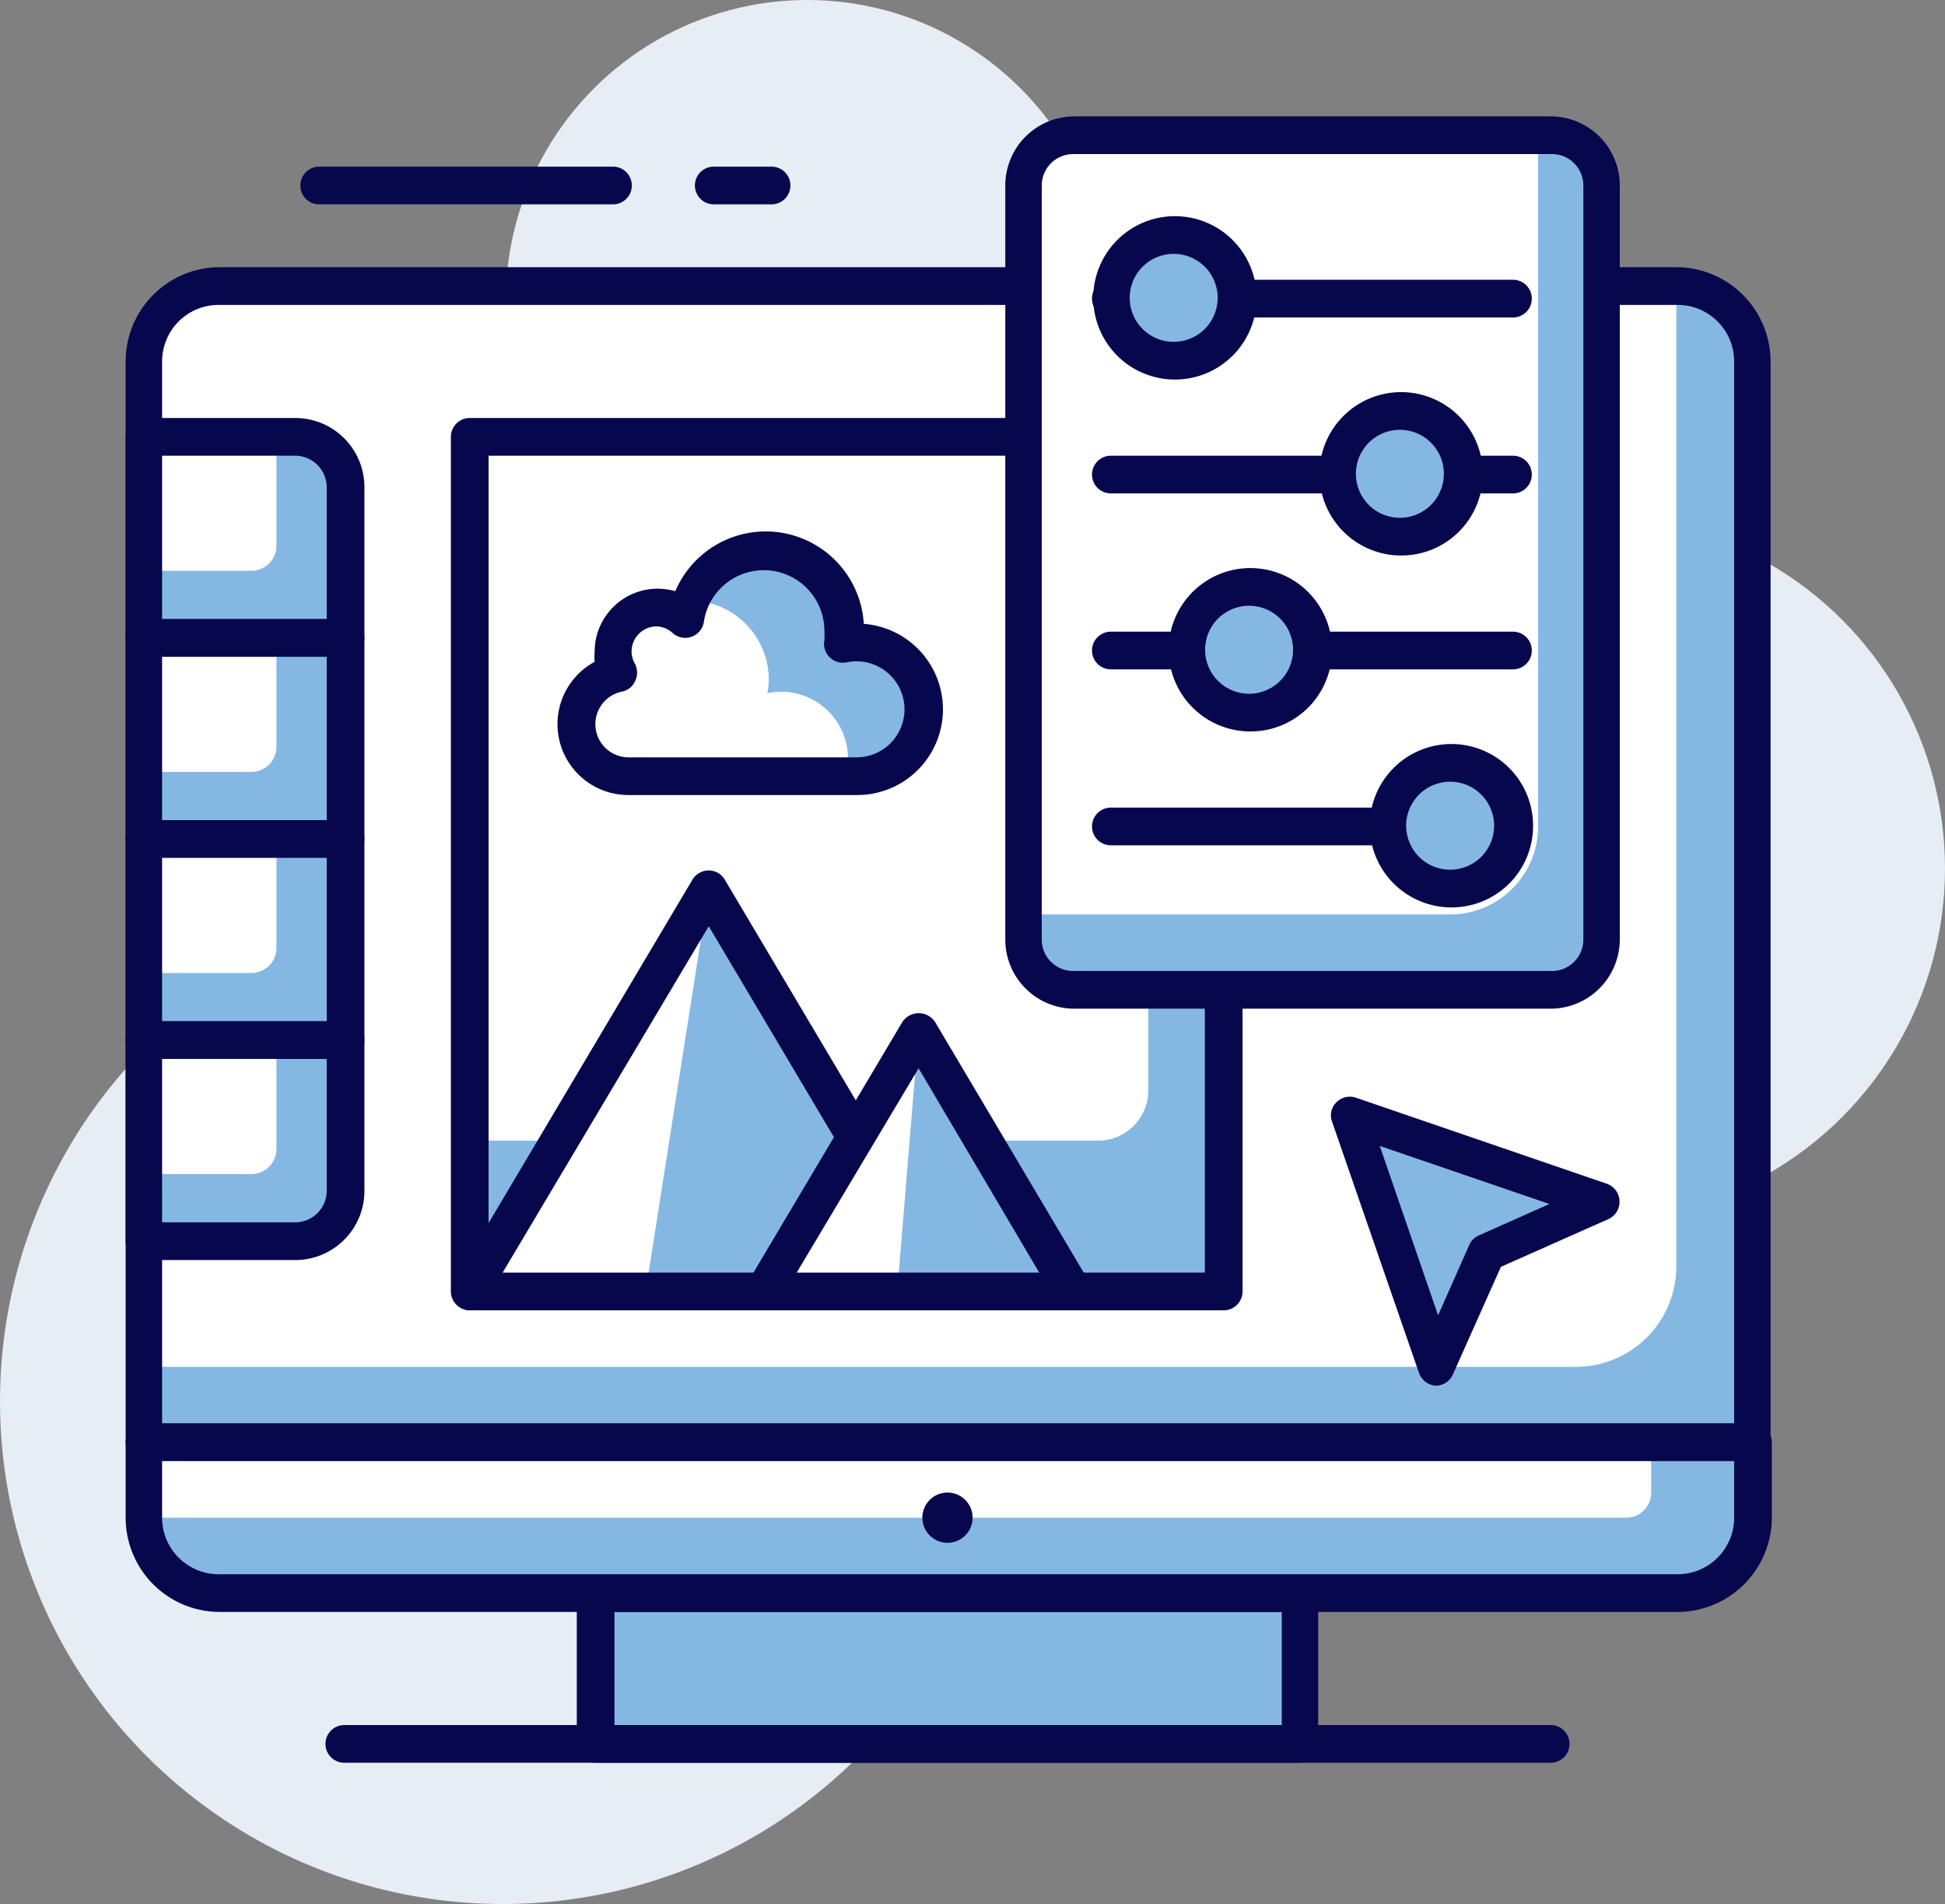 <svg xmlns="http://www.w3.org/2000/svg" viewBox="0 0 77.39 75.75"><rect x="0" y="0" width="77.39" height="75.75" fill="#808080" stroke="none"/><g id="Layer_2" data-name="Layer 2"><g id="Layer_1-2" data-name="Layer 1"><circle cx="63.39" cy="34.55" r="14" fill="#e6edf5"/><circle cx="32.12" cy="12" r="12" fill="#e6edf5"/><circle cx="20" cy="55.75" r="20" fill="#e6edf5"/><path d="M8.7 11.38h58a3 3 0 0 1 3 3v43h-64v-43a3 3 0 0 1 3-3Z" fill="#84b8e3"/><path d="M8.7 11.38h58v39a4 4 0 0 1-4 4h-57v-40a3 3 0 0 1 3-3Z" fill="#ffffff"/><path d="M69.7 58.13h-64a.75.75 0 0 1-.7-.75v-43a3.75 3.75 0 0 1 3.7-3.75h58a3.76 3.76 0 0 1 3.75 3.75v43a.76.76 0 0 1-.75.75Zm-63.25-1.5H69V14.38a2.25 2.25 0 0 0-2.25-2.25H8.7a2.25 2.25 0 0 0-2.25 2.25Z" fill="#07074e"/><path d="M23.7 63.38h28v6h-28z" fill="#84b8e3"/><path d="M23.7 63.38h25v2a1 1 0 0 1-1 1h-24v-3Z" fill="#84b8e3"/><path d="M51.7 70.13h-28a.75.75 0 0 1-.75-.75v-6a.74.74 0 0 1 .75-.75h28a.75.75 0 0 1 .75.75v6a.76.76 0 0 1-.75.75Zm-27.25-1.5H51v-4.5H24.45Z" fill="#07074e"/><path d="M5.7 57.38h64v3a3 3 0 0 1-3 3h-58a3 3 0 0 1-3-3v-3Z" fill="#84b8e3"/><path d="M5.7 57.38h60v2a1 1 0 0 1-1 1h-59v-3Z" fill="#ffffff"/><path d="M66.7 64.13h-58A3.75 3.75 0 0 1 5 60.38v-3a.74.74 0 0 1 .75-.75h64a.75.75 0 0 1 .75.75v3a3.76 3.76 0 0 1-3.8 3.75Zm-60.25-6v2.25a2.25 2.25 0 0 0 2.25 2.25h58a2.25 2.25 0 0 0 2.3-2.25v-2.25ZM61.7 70.13h-48a.75.75 0 0 1 0-1.5h48a.75.75 0 0 1 0 1.5Z" fill="#07074e"/><circle cx="37.7" cy="60.38" r="1" fill="#07074e"/><path d="M5.7 17.38h6a2 2 0 0 1 2 2v6h-8v-8Z" fill="#84b8e3"/><path d="M5.7 17.38H11v4.33a1 1 0 0 1-1 1H5.7v-5.33Z" fill="#ffffff"/><path d="M13.7 26.13h-8a.75.75 0 0 1-.7-.75v-8a.74.74 0 0 1 .75-.75h6a2.75 2.75 0 0 1 2.75 2.75v6a.76.76 0 0 1-.8.75Zm-7.25-1.5H13v-5.25a1.26 1.26 0 0 0-1.25-1.25h-5.3Z" fill="#07074e"/><path d="M5.7 25.38h8v8h-8z" fill="#84b8e3"/><path d="M5.7 25.38H11v4.33a1 1 0 0 1-1 1H5.7v-5.33Z" fill="#ffffff"/><path d="M13.7 34.13h-8a.75.75 0 0 1-.7-.75v-8a.74.74 0 0 1 .75-.75h8a.75.75 0 0 1 .75.75v8a.76.76 0 0 1-.8.75Zm-7.25-1.5H13v-6.5H6.45Z" fill="#07074e"/><path d="M5.7 33.38h8v8h-8z" fill="#84b8e3"/><path d="M5.7 33.38H11v4.33a1 1 0 0 1-1 1H5.7v-5.33Z" fill="#ffffff"/><path d="M13.7 42.13h-8a.75.75 0 0 1-.7-.75v-8a.74.74 0 0 1 .75-.75h8a.75.75 0 0 1 .75.75v8a.76.76 0 0 1-.8.75Zm-7.25-1.5H13v-6.5H6.45Z" fill="#07074e"/><path d="M5.7 41.38h8v6a2 2 0 0 1-2 2h-6v-8Z" fill="#84b8e3"/><path d="M5.7 41.38H11v4.33a1 1 0 0 1-1 1H5.7v-5.33Z" fill="#ffffff"/><path d="M11.7 50.13h-6a.75.75 0 0 1-.7-.75v-8a.74.74 0 0 1 .75-.75h8a.75.75 0 0 1 .75.75v6a2.75 2.75 0 0 1-2.8 2.75Zm-5.25-1.5h5.25a1.26 1.26 0 0 0 1.3-1.25v-5.25H6.45Z" fill="#07074e"/><path d="M18.69 17.38h30v34h-30z" fill="#84b8e3"/><path d="M18.69 17.38h27v26a2 2 0 0 1-2 2h-25v-28Z" fill="#ffffff"/><path d="M48.69 52.13h-30a.76.76 0 0 1-.75-.75v-34a.75.75 0 0 1 .75-.75h30a.74.74 0 0 1 .75.75v34a.75.75 0 0 1-.75.75Zm-29.25-1.5h28.5v-32.5h-28.5Z" fill="#07074e"/><path d="M25 30.88a2.06 2.06 0 0 1-.4-4.09 1.81 1.81 0 0 1-.22-.87 1.74 1.74 0 0 1 2.92-1.29 3.16 3.16 0 0 1 6.29.41 2.78 2.78 0 0 1-.06.58 2.51 2.51 0 0 1 .55-.06 2.66 2.66 0 1 1 0 5.32Z" fill="#ffffff"/><path d="M34.08 25.56a2.51 2.51 0 0 0-.55.06 2.78 2.78 0 0 0 .06-.58 3.15 3.15 0 0 0-6.08-1.15A3.16 3.16 0 0 1 30.59 27a2.78 2.78 0 0 1-.06.58 2.51 2.51 0 0 1 .55-.06 2.66 2.66 0 0 1 2.66 2.66 2.84 2.84 0 0 1-.09.66h.43a2.66 2.66 0 1 0 0-5.32Z" fill="#84b8e3"/><path d="M34.08 31.63H25a2.82 2.82 0 0 1-1.34-5.3 2.71 2.71 0 0 1 0-.41 2.51 2.51 0 0 1 2.51-2.5 2.75 2.75 0 0 1 .7.1 3.91 3.91 0 0 1 7.5 1.3 3.41 3.41 0 0 1-.25 6.81Zm-7.95-6.71a1 1 0 0 0-1 1 1 1 0 0 0 .14.5.77.77 0 0 1 0 .68.73.73 0 0 1-.54.42 1.32 1.32 0 0 0 .27 2.61h9.08a1.91 1.91 0 1 0-.39-3.78.75.75 0 0 1-.89-.87 3.13 3.13 0 0 0 0-.44 2.41 2.41 0 0 0-4.79-.32.75.75 0 0 1-1.25.46 1 1 0 0 0-.63-.26Z" fill="#07074e"/><path d="m28.2 35.38-9.51 16H37.7l-9.5-16z" fill="#84b8e3"/><path d="m28.2 35.38-9.51 16h7l2.51-16z" fill="#ffffff"/><path d="M37.7 52.13h-19a.76.76 0 0 1-.65-.38.75.75 0 0 1 0-.75l9.5-16a.76.76 0 0 1 .65-.37.74.74 0 0 1 .64.37l9.5 16a.75.75 0 0 1 0 .75.78.78 0 0 1-.64.38ZM20 50.63h16.38L28.2 36.85Z" fill="#07074e"/><path d="m36.55 41.03-6.14 10.35H42.7l-6.15-10.35z" fill="#84b8e3"/><path d="m36.55 41.03-6.14 10.35h5.29l.85-10.35z" fill="#ffffff"/><path d="M42.7 52.13H30.41a.76.76 0 0 1-.65-1.13l6.15-10.35a.78.78 0 0 1 1.29 0L43.34 51a.75.75 0 0 1 0 .75.76.76 0 0 1-.64.38Zm-11-1.5h9.65l-4.8-8.13ZM24.39 8.13H12.7a.75.75 0 1 1 0-1.5h11.69a.75.75 0 0 1 0 1.5ZM30.7 8.13h-2.3a.75.75 0 1 1 0-1.5h2.3a.75.75 0 0 1 0 1.5Z" fill="#07074e"/><rect width="23" height="34" x="40.7" y="5.38" fill="#84b8e3" rx="2"/><path d="M42.7 5.38h18.5v27.5a3.5 3.5 0 0 1-3.5 3.5h-17v-29a2 2 0 0 1 2-2Z" fill="#ffffff"/><path d="M61.7 40.13h-19a2.75 2.75 0 0 1-2.7-2.75v-30a2.75 2.75 0 0 1 2.7-2.75h19a2.75 2.75 0 0 1 2.75 2.75v30a2.76 2.76 0 0 1-2.75 2.75Zm-19-34a1.25 1.25 0 0 0-1.25 1.25v30a1.25 1.25 0 0 0 1.25 1.25h19a1.25 1.25 0 0 0 1.3-1.25v-30a1.25 1.25 0 0 0-1.3-1.25Z" fill="#07074e"/><path d="M60.2 12.63h-16a.75.75 0 0 1 0-1.5h16a.75.75 0 0 1 0 1.5ZM60.2 19.63h-16a.75.75 0 0 1 0-1.5h16a.75.75 0 0 1 0 1.5ZM60.2 26.63h-16a.75.75 0 0 1 0-1.5h16a.75.75 0 0 1 0 1.5ZM60.2 33.63h-16a.75.75 0 0 1 0-1.5h16a.75.75 0 0 1 0 1.5Z" fill="#07074e"/><circle cx="46.7" cy="11.85" r="2.5" fill="#84b8e3"/><path d="M46.7 15.1a3.25 3.25 0 1 1 3.3-3.25 3.25 3.25 0 0 1-3.3 3.25Zm0-5a1.75 1.75 0 1 0 1.75 1.75 1.75 1.75 0 0 0-1.75-1.75Z" fill="#07074e"/><circle cx="55.7" cy="18.85" r="2.5" fill="#84b8e3"/><path d="M55.7 22.1a3.25 3.25 0 1 1 3.3-3.25 3.24 3.24 0 0 1-3.3 3.25Zm0-5a1.75 1.75 0 1 0 1.75 1.75 1.75 1.75 0 0 0-1.75-1.75Z" fill="#07074e"/><circle cx="49.7" cy="25.85" r="2.5" fill="#84b8e3"/><path d="M49.7 29.1a3.25 3.25 0 1 1 3.3-3.25 3.24 3.24 0 0 1-3.3 3.25Zm0-5a1.75 1.75 0 1 0 1.75 1.75 1.75 1.75 0 0 0-1.75-1.75Z" fill="#07074e"/><circle cx="57.7" cy="32.85" r="2.5" fill="#84b8e3"/><path d="M57.7 36.1a3.25 3.25 0 1 1 3.3-3.25 3.24 3.24 0 0 1-3.3 3.25Zm0-5a1.75 1.75 0 1 0 1.75 1.75 1.75 1.75 0 0 0-1.75-1.75Z" fill="#07074e"/><path d="m53.7 44.38 10 3.43-4.55 2.02-2.02 4.55-3.43-10z" fill="#84b8e3"/><path d="M57.13 55.13a.77.77 0 0 1-.67-.51l-3.46-10a.72.72 0 0 1 .18-.77.75.75 0 0 1 .77-.18l10 3.43a.76.76 0 0 1 .05 1.4l-4.28 1.9-1.91 4.28a.75.75 0 0 1-.68.45Zm-2.23-9.54 2.32 6.74 1.24-2.8a.74.74 0 0 1 .38-.38l2.81-1.25Z" fill="#07074e"/></g></g></svg>
